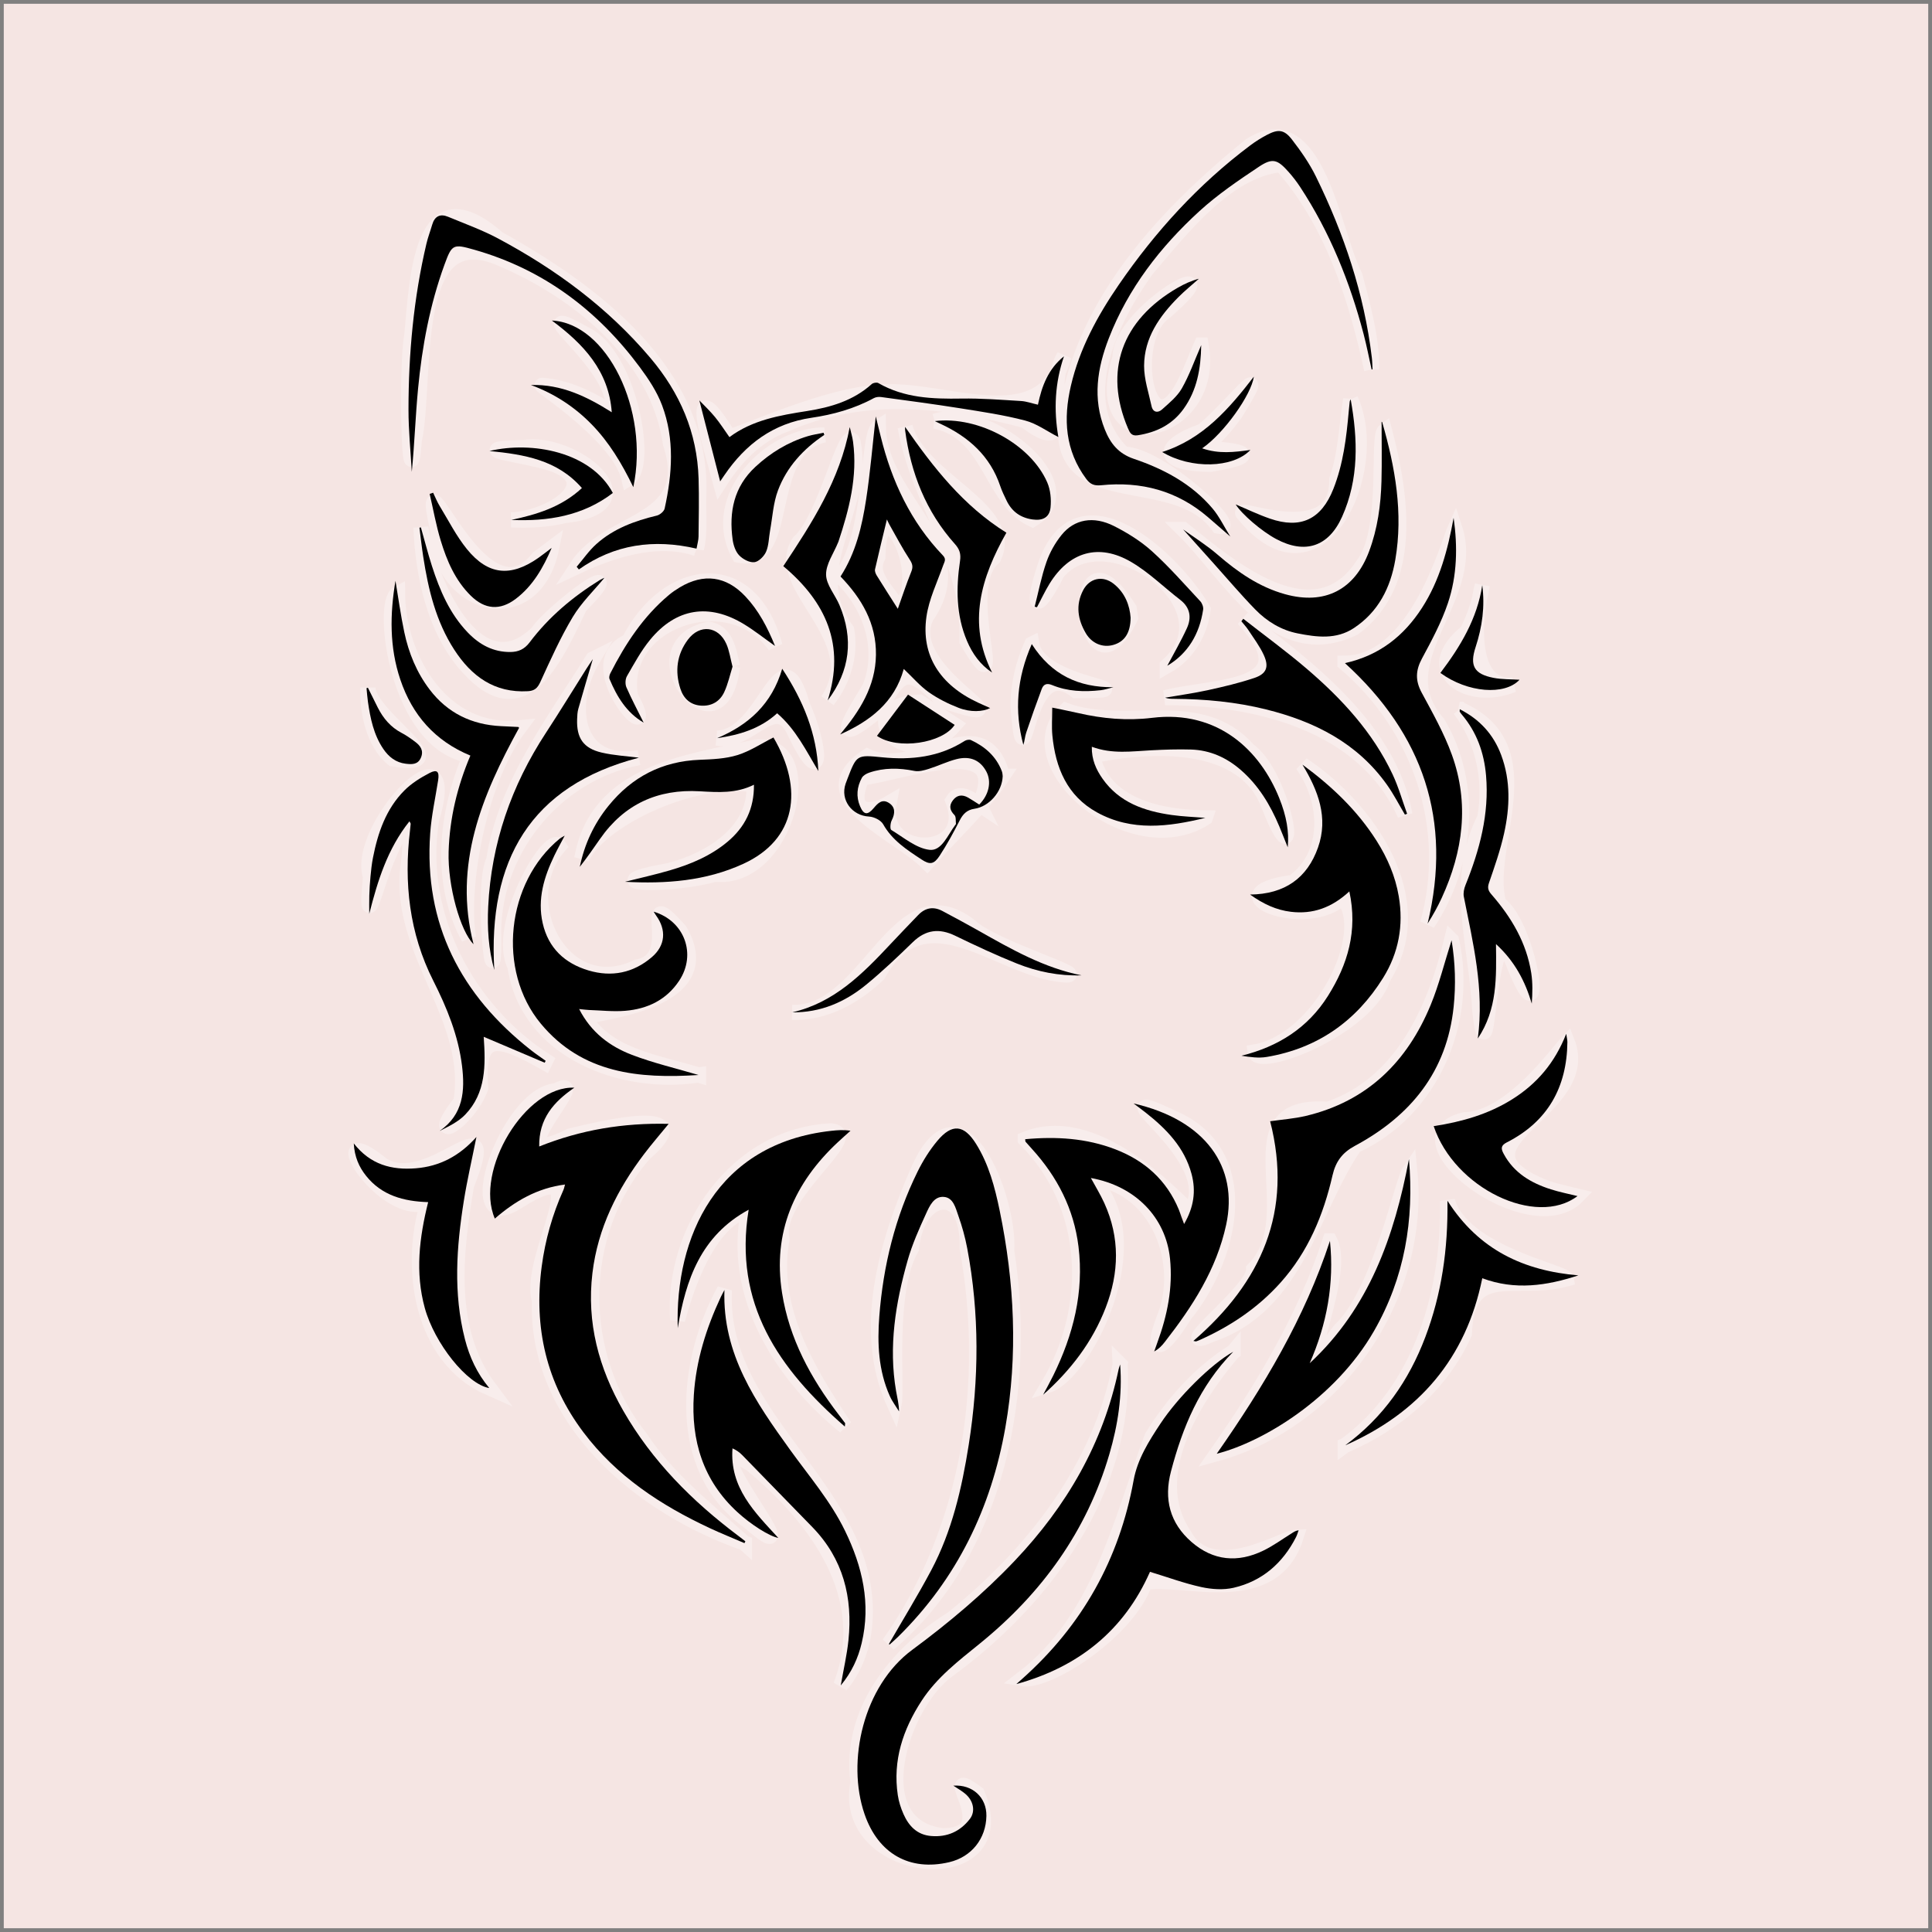 <?xml version="1.0" encoding="UTF-8" standalone="no"?>
<!-- Created with Inkscape (http://www.inkscape.org/) -->

<svg
   xmlns:dc="http://purl.org/dc/elements/1.1/"
   xmlns:cc="http://creativecommons.org/ns#"
   xmlns:rdf="http://www.w3.org/1999/02/22-rdf-syntax-ns#"
   xmlns:svg="http://www.w3.org/2000/svg"
   xmlns="http://www.w3.org/2000/svg"
   xmlns:sodipodi="http://sodipodi.sourceforge.net/DTD/sodipodi-0.dtd"
   xmlns:inkscape="http://www.inkscape.org/namespaces/inkscape"
   width="512"
   height="512"
   viewBox="0 0 512 512"
   id="svg2"
   version="1.1"
   inkscape:version="0.92.2 2405546, 2018-03-11"
   sodipodi:docname="gatto1.svg">
  <rect x="0" y="0" width="512" height="512" fill="#808080" stroke="none"/>
  <defs
     id="defs4" />
  <sodipodi:namedview
     id="base"
     pagecolor="#ffffff"
     bordercolor="#666666"
     borderopacity="1.0"
     inkscape:pageopacity="0.0"
     inkscape:pageshadow="2"
     inkscape:zoom="1.0509927"
     inkscape:cx="-165.30308"
     inkscape:cy="178.75289"
     inkscape:document-units="px"
     inkscape:current-layer="layer1"
     showgrid="false"
     units="px"
     inkscape:showpageshadow="false"
     inkscape:window-width="1920"
     inkscape:window-height="991"
     inkscape:window-x="0"
     inkscape:window-y="25"
     inkscape:window-maximized="1" />
  <g
     inkscape:label="Livello 1"
     inkscape:groupmode="layer"
     id="layer1"
     transform="translate(0,-540.362)">
    <path
       style="opacity:1;fill:#f6e6e4;fill-opacity:0.989;stroke:none;stroke-width:4.751;stroke-linecap:round;stroke-linejoin:bevel;stroke-miterlimit:4;stroke-dasharray:none;stroke-opacity:0.981;paint-order:stroke markers fill"
       d="m 1,541.362 h 510 v 510 H 1 Z"
       id="rect1404"
       inkscape:connector-curvature="0" />
    <g
       transform="matrix(1.914,0,0,1.914,87.376,566.067)"
       id="g1071"
       style="opacity:0.307">
      <path
         d="M 5.287,81.792 C 5.43,85.903 18.36,93.254 8.741,91.643 5.965,89.345 5.173,84.954 5.287,81.792 Z M 120.8,48.646 c 5.775,0.212 8.399,1.021 1.156,2.216 -6.501,-0.019 -7.593,-2.289 -1.094,-4.629 3.818,-3.1 10.001,-11.235 4.509,-2.377 -1.306,1.781 -2.763,3.499 -4.572,4.79 z m 38.78,18.946 c -1.529,6.487 -1.217,14.401 4.264,13.796 -6.142,2.561 -13.207,-1.896 -6.39,-7.341 1.033,-2.025 1.792,-4.201 2.126,-6.455 z m -62.371,8.158 c 0.956,5.924 17.477,6.362 6.111,6.458 -7.318,-5.765 -6.968,15.033 -8.011,2.254 -0.03,-3.001 0.685,-5.978 1.899,-8.712 z M 86.529,86.937 c -6.681,7.655 -14.913,-2.609 -4.878,-3.164 1.626,1.055 3.252,2.109 4.878,3.164 z m -32.887,1.837 c 6.75,-0.22 8.78,-15.375 11.819,-4.547 2.484,5.43 3.032,12.274 -1.01,3.874 C 61.793,82.086 58.266,89.714 53.642,88.774 Z M 25.146,58.559 c 6.182,-0.32 13.867,-5.969 3.888,-8.27 -4.427,-1.045 -9.439,-1.577 -2.186,-1.755 6.894,-1.151 18.242,8.024 5.656,9.437 -2.405,0.572 -4.896,0.693 -7.358,0.588 z m 85.745,13.528 c -6.81,13.713 -9.208,-15.217 -0.19,-1.242 z M 55.775,78.874 C 54.089,92.037 41.619,76.057 52.463,73.69 c 2.506,0.361 2.855,3.231 3.312,5.184 z m 85.587,-37.006 c 4.503,9.908 -4.377,28.938 -14.962,15.726 -0.403,-0.919 13.181,4.784 13.034,-4.623 1.264,-3.576 1.326,-7.422 1.928,-11.103 z M 30.733,62.429 C 28.269,74.364 15.03,70.648 14.933,59.832 11.903,46.505 21.021,73.933 28.859,63.836 Z m 33.301,64.31 c 10.512,0.374 14.418,-19.774 24.598,-11.98 2.916,2.904 16.833,7.052 13.15,6.805 -9.161,-0.642 -19.21,-11.878 -25.851,-0.056 -3.198,3.05 -7.361,5.378 -11.897,5.231 z m 19.747,-81.864 c 6.93,-2.247 21.323,8.829 13.525,13.618 C 91.459,55.742 91.569,46.483 83.781,44.875 Z M 39.053,43.651 c 1.809,-5.977 -14.113,-16.66 -3.015,-10.453 5.758,3.833 8.058,17.893 5.387,19.592 -1.346,-5.834 -12.461,-12.886 -12.025,-12.876 3.511,0.255 6.731,1.879 9.653,3.737 z m 29.43,3.136 c -8.874,1.917 -4.334,18.161 -11.802,16.663 -4.36,-7.946 4.364,-16.69 11.802,-16.663 z m 24.697,47.255 c -2.767,4.151 -7.217,8.248 -10.463,11.943 -4.012,-4.043 -16.919,-8.997 -8.277,-14.708 6.851,3.302 16.019,-7.408 18.74,2.765 z m -3.246,3.927 c 4.877,-10.388 -11.357,-4.146 -16.256,-3.696 -2.052,4.924 1.069,5.11 3.783,3.491 -1.516,7.879 11.979,7.753 8.805,-0.359 0.944,-1.548 2.793,-0.014 3.668,0.565 z m 30.733,-63.613 c 2.292,12.67 -15.946,16.6 -11.251,1.751 -0.031,-6.578 16.695,-15.422 6.25,-6.345 -5.488,3.646 -2.337,20.75 3.038,9.193 0.712,-1.508 1.292,-3.073 1.963,-4.599 z M 61.659,76.009 C 55.395,67.129 39.847,72.617 41.648,82.975 46.388,91.562 33.836,78.518 41.405,75.349 46.568,65.131 58.162,63.128 61.659,76.009 Z m 54.312,2.74 c 9.463,-8.338 -8.554,-21.001 -15.216,-12.872 -3.435,6.641 -3.414,4.036 -1.516,-1.493 4.763,-12.54 17.759,-0.236 21.695,6.593 -0.412,3.155 -2.158,6.176 -4.963,7.773 z M 12.623,59.592 c 1.009,7.117 7.662,22.72 16.078,14.64 2.269,-3.355 13.732,-11.626 5.929,-3.668 -3.141,6.403 -7.512,17.218 -15.444,8.445 C 14.446,73.848 12.907,66.069 12.623,59.592 Z M 68.944,83.559 C 74.823,74.785 60.931,67.722 65.005,61.602 68.61,58.478 71.424,45.278 72.46,47.733 74.443,57.057 65.214,65.295 71.594,73.806 72.212,77.26 71.078,80.83 68.944,83.559 Z M 54.063,53.219 c -1.439,-5.307 -4.844,-16.027 1.282,-6.125 7.331,-2.75 16.379,-6.692 23.365,-6.266 8.504,0.371 20.195,5.42 22.958,-4.923 -2.79,4.377 2.068,14.677 -5.378,8.893 C 85.042,41.828 73.828,40.577 62.995,45.378 59.173,46.809 56.217,49.836 54.063,53.219 Z M 79.669,45.677 C 81.722,53.123 95.195,57.04 91.919,63.819 86.802,67.992 94.389,85.827 88.24,75.319 88.622,63.621 81.732,56.893 79.669,45.677 Z m 46.822,26.566 c 9.3,6.942 20.28,15.435 22.382,27.116 -5.644,-12.65 -20.611,-16.221 -33.212,-16.188 6.764,-1.75 20.073,-0.92 10.83,-10.928 z m -90.06,5.585 c -3.714,6.204 -2.601,15.114 6.383,13.65 -11.824,2.202 -20.6,13.262 -20.097,25.273 0.061,9.484 -1.749,-7.638 -0.016,-11.078 C 24.372,95.154 30.949,86.62 36.43,77.828 Z m 120.037,6.942 c 12.096,5.285 3.162,19.07 5.404,26.863 4.443,3.323 6.662,19.974 2.082,8.492 -3.684,-9.612 -3.423,18.088 -4.717,6.413 -0.441,-9.187 -3.746,-17.945 0.688,-26.732 0.953,-5.314 -0.251,-10.799 -3.456,-15.036 z m 16.299,67.408 c -6.559,6.745 -26.124,-8.147 -15.65,-10.568 6.425,-0.153 12.845,-9.297 14.251,-10.746 3.666,9.4 -16.587,13.888 -4.268,19.615 1.791,0.864 3.751,1.235 5.667,1.699 z M 19.476,91.187 C 9.258,89.643 7.017,70.048 9.395,68.769 9.507,78.121 15.882,88.389 26.221,87.347 20.268,95.304 18.09,110.29 19.238,116.431 15.009,108.641 16.098,99.069 19.476,91.187 Z m 98.697,-31.305 c 6.524,5.253 18.159,15.164 24.888,4.884 3.647,-4.679 1.894,-17.751 2.998,-18.555 2.312,8.889 4.231,21.07 -4.261,27.323 -10.88,5.241 -17.251,-7.43 -23.626,-13.652 z m 22.432,126.81 c 10.554,-7.665 14.43,-21.352 14.157,-33.865 1.939,7.136 16.337,9.885 16.482,10.83 -7.033,1.923 -13.745,-2.446 -14.14,7.563 -3.197,7.099 -9.417,12.447 -16.499,15.471 z M 13.63,153.016 c -6.028,2.663 -15.141,-12.303 -6.391,-5.2 6.635,4.313 16.733,-9.859 11.708,2.87 -1.577,9.274 -2.87,20.056 3.149,28.074 -9.487,-4.17 -11.309,-16.813 -8.466,-25.745 z M 58.739,95.222 c -9.042,-1.327 -21.823,5.304 -23.84,10.213 2.14,-12.03 14.594,-13.285 24.069,-15.421 9.14,-1.115 4.478,18.717 -5.663,17.6 -5.26,1.637 -17.93,1.581 -6.204,-0.537 5.532,-1.455 11.983,-5.314 11.638,-11.854 z m 62.493,4.589 c -10.27,6.613 -26.834,-7.574 -19.308,-14.878 8.284,3.007 18.636,-2.082 25.24,5.454 5.17,3.619 7.528,19.78 2.726,7.382 -3.911,-9.68 -18.57,-7.793 -24.278,-6.544 1.553,7.009 9.576,8.513 15.62,8.585 z M 29.765,133.711 c -6.285,-3.534 -9.535,-4.576 -8.852,3.497 -1.687,4.596 -7.817,8.391 -2.747,1.877 1.902,-11.487 -8.578,-20.58 -7.375,-32.129 0.664,-4.986 0.511,-9.219 -2.539,-2.151 -1.897,4.215 -3.425,11.881 -2.606,3.138 -2.239,-6.707 12.778,-22.369 8.459,-7.849 -2.111,13.095 4.839,26.3 15.792,33.352 z M 140.573,78.387 c 9.858,-0.034 14.297,-16.554 15.225,-18.62 3.193,9.797 -10.019,18.287 -2.35,26.942 5.079,8.563 3.987,19.609 -1.431,27.735 3.695,-13.2 -1.05,-27.254 -11.444,-36.057 z m -2.081,79.995 c 2.719,5.23 -6.704,23.156 1.349,12.409 5.565,-5.204 8.545,-20.46 9.704,-22.155 1.744,17.29 -9.977,34.563 -26.728,39.216 6.389,-9.132 12.206,-18.819 15.674,-29.47 z m -80.484,-4.317 c -6.445,1.731 -9.401,13.804 -9.839,15.211 -0.817,-12.51 8.182,-25.518 21.275,-26.133 4.562,0.519 -8.161,8.903 -6.824,15.02 -1.752,9.574 3.686,18.498 8.706,25.927 -8.835,-7.184 -15.779,-18.218 -13.317,-30.025 z M 50.788,62.532 C 45.177,60.634 38.667,62.933 34.198,65.045 38.671,58.154 50.867,59.257 47.182,48 45.439,35.78 34.323,26.827 23.511,22.305 10.561,16.823 13.52,39.515 11.709,47.575 11.026,57.246 10.545,37.297 11.346,33.16 12.099,25.823 12.349,9.958 23.299,19.584 c 13.15,7.31 28.308,18.547 27.81,35.262 -0.119,2.555 0.252,5.17 -0.321,7.687 z m 19.939,3.858 c 4.447,-5.185 3.631,-19.626 5.249,-20.668 0.164,10.137 13.485,16.402 6.647,26.244 -3.9,7.793 16.036,16.07 2.313,11.647 -4.85,-4.75 -5.704,-4.383 -8.788,1.166 -6.404,5.255 -4.66,2.382 -1.401,-2.974 C 76.992,76.39 74.813,70.277 70.727,66.391 Z m 7.933,4.474 c 4.923,-3.919 -2.593,-18.213 -2.755,-7.203 -1.457,2.777 1.803,4.9 2.755,7.203 z m -27.59,64.549 c -10.568,1.651 -23.721,-3.287 -25.428,-15.092 -2.802,-5.431 4.781,-18.728 6.125,-16.588 -6.651,7.613 0.558,21.666 10.834,16.712 6.47,-1.141 -0.34,-12.023 5.891,-5.022 5.75,9.98 -11.138,11.182 -13.29,12.016 3.392,5.466 10.279,6.195 15.868,7.975 z M 144.262,37.728 C 142.082,27.626 138.729,17.192 131.744,9.358 124.218,10.11 118.031,18.138 113.12,23.876 c -5.006,6.983 -10.65,18.376 -3.205,25.555 5.101,0.046 16.562,10.79 13.155,10.015 -6.103,-8.679 -23.469,-1.214 -20.976,-16.054 2.381,-15.205 13.83,-27.312 25.354,-36.68 9.273,-5.947 11.484,12.217 14.514,18.065 1.113,4.183 2.383,8.79 2.3,12.951 z M 70.76,219.933 c 4.756,-12.33 -3.37,-23.146 -12.42,-30.641 -9.865,-6.025 9.92,16.866 -0.373,7.911 -10.292,-7.345 -8.734,-22.149 -3.314,-32.024 -0.967,18.424 21.431,28.274 19.374,46.868 -0.346,2.86 -1.386,5.673 -3.267,7.886 z M 134.686,92.444 c 9.149,6.085 17.938,18.706 11.174,29.511 -2.19,7.032 -17.47,12.862 -17.76,10.257 9.066,-1.541 16.464,-16.458 12.157,-21.434 -4.638,4.876 -18.769,-0.435 -6.873,-2.041 5.334,-3.84 4.835,-11.414 1.302,-16.293 z m -9.587,81.29 c -5.524,6.525 -12.287,17.149 -6.796,25.326 3.662,6.886 13.708,0.398 15.493,0.336 -3.24,10.145 -15.648,5.294 -20.927,6.292 -2.326,6.781 -13.412,13.911 -16.972,13.321 10.747,-8.199 13.578,-21.676 17.947,-33.493 2.859,-4.634 6.624,-8.865 11.255,-11.781 z m 30.235,-56.969 c 2.494,11.195 -2.766,23.61 -13.395,28.462 -5.978,8.65 -7.953,22.117 -19.941,26.151 -6.021,2.772 6.12,-6.188 5.937,-9.058 7.512,-7.657 -3.769,-23.171 10.277,-22.162 10.201,-3.407 14.778,-13.723 17.122,-23.393 z m -59.035,27.539 c 9.683,-3.999 20.564,8.02 22.819,10.012 5.263,-7.548 -15.175,-19.094 -1.359,-12.496 10.502,5.478 6.656,19.432 0.628,26.816 -3.345,5.368 -5.007,5.741 -2.52,-0.434 2.483,-7.779 -1.667,-17.569 -10.474,-18.527 8.784,8.743 -1.026,27.162 -5.899,28.686 6.46,-10.869 5.951,-24.941 -3.195,-34.056 z m 13.145,31.194 c 0.86,17.262 -10.418,32.497 -23.776,42.283 -6.614,4.674 -12.014,21.585 -0.809,22.956 8.788,-0.002 -1.282,-10.336 4.79,-5.858 5.791,13.857 -19.151,11.726 -16.502,-1.511 -1.3,-9.768 5.283,-17.835 13.076,-22.7 11.148,-8.964 20.465,-20.833 23.222,-35.169 z m -32.011,38.678 c 11.116,-15.757 14.224,-36.025 10.835,-54.785 0.25,-9.238 -6.998,-7.756 -7.715,0.025 -3.408,5.846 -1.906,19.307 -2.394,21.533 -4.675,-10.272 -1.034,-22.362 3.253,-32.188 5.914,-13.69 12.796,3.702 12.335,11.019 2.951,19.209 -1.11,41.453 -16.314,54.396 z M 57.424,200.23 c -14.421,-5.052 -28.885,-17.047 -28.397,-33.646 -1.768,-6.018 8.687,-20.999 -2.871,-13.721 -8.47,5.597 -1.682,-14.798 5.195,-15.278 5.633,-3.068 -9.48,11.88 2.006,6.243 4.347,-1.031 18.287,-4.422 10.208,2.485 -9.665,11.009 -9.566,28.088 -0.51,39.366 3.751,5.731 9.64,10.268 14.369,14.552 z"
         id="path1069"
         inkscape:connector-curvature="0"
         style="stroke:#ffffff;stroke-opacity:1;stroke-width:2.09;stroke-miterlimit:4;stroke-dasharray:none;fill:none" />
    </g>
    <g
       id="g914"
       transform="matrix(1.914,0,0,1.914,87.376,566.067)">
      <path
         id="path816"
         d="m 57.424,200.23 c -1.592,-0.686 -3.203,-1.332 -4.774,-2.065 -6.785,-3.164 -12.932,-7.197 -17.508,-13.265 -5.155,-6.835 -6.916,-14.55 -5.788,-22.983 0.491,-3.672 1.483,-7.197 3.002,-10.576 0.092,-0.204 0.132,-0.432 0.23,-0.764 -3.84,0.488 -6.926,2.289 -9.722,4.72 -2.866,-6.659 4.282,-18.446 11.009,-18.125 -2.849,1.953 -4.933,4.285 -4.866,8.14 5.769,-2.305 11.636,-3.286 17.925,-3.135 -1.222,1.497 -2.338,2.784 -3.367,4.137 -3.739,4.915 -6.437,10.293 -7.187,16.513 -0.828,6.867 0.879,13.174 4.274,19.087 3.991,6.95 9.525,12.496 15.883,17.278 0.343,0.258 0.679,0.525 1.018,0.787 -0.043,0.084 -0.086,0.169 -0.13,0.253 z"
         inkscape:connector-curvature="0" />
      <path
         id="path818"
         d="m 77.433,214.177 c 1.957,-3.39 4.012,-6.727 5.847,-10.181 2.887,-5.434 4.25,-11.369 5.199,-17.386 1.43,-9.074 1.502,-18.162 -0.211,-27.217 -0.289,-1.526 -0.71,-3.041 -1.231,-4.503 -0.376,-1.055 -0.68,-2.498 -2.007,-2.599 -1.381,-0.106 -1.982,1.275 -2.461,2.321 -0.963,2.1 -1.914,4.239 -2.544,6.454 -1.685,5.924 -2.667,11.944 -1.603,18.124 0.155,0.899 0.394,1.784 0.409,2.803 -0.429,-0.703 -0.94,-1.369 -1.274,-2.114 -1.586,-3.536 -1.75,-7.296 -1.459,-11.065 0.54,-6.999 2.193,-13.734 5.314,-20.05 0.737,-1.492 1.647,-2.945 2.71,-4.221 2.033,-2.441 3.693,-2.277 5.369,0.402 1.768,2.827 2.605,6.016 3.268,9.225 2.058,9.962 2.553,20.015 0.79,30.05 -1.957,11.139 -6.701,20.957 -14.849,28.976 -0.389,0.383 -0.806,0.738 -1.211,1.106 -0.019,-0.041 -0.037,-0.083 -0.056,-0.124 z"
         inkscape:connector-curvature="0" />
      <path
         id="path820"
         d="m 109.444,175.498 c 0.327,4.254 -0.312,8.374 -1.493,12.411 -3.124,10.681 -9.378,19.28 -17.924,26.217 -2.965,2.407 -5.969,4.694 -8.074,7.934 -2.583,3.975 -4.013,8.261 -3.296,13.062 0.134,0.896 0.421,1.795 0.789,2.625 0.735,1.656 1.885,2.874 3.832,3.036 2.21,0.184 4.011,-0.621 5.352,-2.358 0.817,-1.059 0.505,-2.552 -0.663,-3.513 -0.485,-0.399 -1.04,-0.713 -1.617,-1.101 2.654,-0.19 4.616,1.641 4.574,4.186 -0.052,3.167 -2.07,5.683 -5.139,6.407 -5.489,1.294 -9.84,-1.167 -11.729,-6.646 -2.525,-7.323 -0.178,-17.742 6.601,-22.753 5.046,-3.73 9.857,-7.765 14.196,-12.338 7.174,-7.561 12.239,-16.246 14.384,-26.526 0.046,-0.219 0.137,-0.429 0.207,-0.643 z"
         inkscape:connector-curvature="0" />
      <path
         id="path822"
         d="m 96.298,144.304 c 4.272,-0.395 8.454,-0.149 12.479,1.401 4.062,1.565 7.098,4.259 8.789,8.344 0.122,0.295 0.213,0.602 0.322,0.902 0.105,0.288 0.214,0.574 0.41,1.095 1.345,-2.327 1.669,-4.554 1.034,-6.927 -0.983,-3.674 -3.473,-6.225 -6.343,-8.49 -0.495,-0.391 -1.005,-0.761 -1.684,-1.273 9.97,2.289 14.547,8.79 12.818,16.788 -1.339,6.196 -4.671,11.328 -8.485,16.218 -0.388,0.497 -0.813,0.966 -1.48,1.331 0.144,-0.407 0.285,-0.816 0.434,-1.222 1.383,-3.759 2.168,-7.601 1.756,-11.636 -0.58,-5.677 -4.766,-10.046 -10.958,-11.16 0.643,1.19 1.328,2.299 1.863,3.477 2.175,4.783 2.058,9.624 0.194,14.461 -1.831,4.752 -4.848,8.684 -8.667,12.072 0.468,-0.886 0.958,-1.76 1.4,-2.659 2.77,-5.639 4.277,-11.526 3.496,-17.863 -0.644,-5.228 -2.941,-9.663 -6.45,-13.522 -0.295,-0.325 -0.591,-0.65 -0.876,-0.984 -0.042,-0.049 -0.026,-0.147 -0.055,-0.352 z"
         inkscape:connector-curvature="0" />
      <path
         id="path824"
         d="m 155.334,116.766 c 0.515,3.16 0.599,6.171 0.286,9.191 -0.931,8.995 -5.958,15.12 -13.681,19.271 -1.73,0.93 -2.653,2.164 -3.091,4.078 -1.253,5.477 -3.37,10.573 -7.181,14.836 -3.147,3.52 -6.968,6.078 -11.256,7.982 -0.146,0.065 -0.295,0.127 -0.448,0.169 -0.065,0.018 -0.145,-0.019 -0.38,-0.058 9.435,-8.129 13.819,-17.966 10.63,-30.417 1.666,-0.242 3.339,-0.358 4.949,-0.741 8.498,-2.023 14.031,-7.486 17.281,-15.373 1.164,-2.825 1.899,-5.827 2.89,-8.938 z"
         inkscape:connector-curvature="0" />
      <path
         id="path826"
         d="m 125.099,173.735 c -4.676,4.76 -7.014,10.471 -8.618,16.565 -1.012,3.844 -0.154,7.16 2.848,9.773 3.001,2.613 6.405,2.91 9.943,1.192 1.356,-0.658 2.592,-1.562 3.878,-2.363 0.287,-0.179 0.551,-0.393 1.004,-0.455 -0.117,0.317 -0.204,0.65 -0.357,0.949 -1.846,3.613 -4.684,6.099 -8.644,7.015 -1.415,0.328 -3.035,0.217 -4.473,-0.098 -2.369,-0.519 -4.665,-1.368 -7.106,-2.112 -3.584,8.121 -9.896,13.185 -18.504,15.545 0.276,-0.246 0.552,-0.491 0.828,-0.737 8.291,-7.393 13.427,-16.535 15.412,-27.485 0.526,-2.905 2.108,-5.416 3.725,-7.857 2.445,-3.69 7.008,-8.227 10.065,-9.932 z"
         inkscape:connector-curvature="0" />
      <path
         id="path828"
         d="m 134.686,92.444 c 4.047,2.965 7.613,6.349 10.292,10.59 1.487,2.354 2.571,4.872 3.041,7.633 0.687,4.032 -0.015,7.837 -2.16,11.288 -3.739,6.014 -9.092,9.77 -16.124,10.959 -1.114,0.188 -2.287,0.026 -3.495,-0.168 5.081,-1.254 9.189,-3.853 11.971,-8.273 2.735,-4.345 4.154,-9.001 2.967,-14.48 -2.435,2.257 -5.065,3.187 -8.091,2.823 -2.018,-0.243 -3.8,-1.061 -5.654,-2.388 4.816,-0.048 7.915,-2.293 9.405,-6.508 1.468,-4.151 0.018,-7.899 -2.153,-11.476 z"
         inkscape:connector-curvature="0" />
      <path
         id="path830"
         d="m 70.76,219.933 c 0.391,-2.248 0.855,-4.234 1.064,-6.247 0.617,-5.933 -0.726,-11.281 -4.996,-15.675 -3.231,-3.324 -6.461,-6.648 -9.702,-9.962 -0.374,-0.382 -0.814,-0.7 -1.357,-0.943 -0.409,5.445 3.083,8.858 6.345,12.403 -1.255,-0.233 -3.777,-1.845 -5.633,-3.543 -4.795,-4.386 -6.47,-9.945 -6.064,-16.252 0.307,-4.769 1.718,-9.255 3.733,-13.564 0.131,-0.279 0.283,-0.548 0.504,-0.971 -0.306,8.887 4.351,15.557 9.102,22.149 2.639,3.662 5.596,7.094 7.592,11.194 2.411,4.952 3.612,10.08 2.304,15.566 -0.494,2.071 -1.36,3.991 -2.891,5.845 z"
         inkscape:connector-curvature="0" />
      <path
         id="path832"
         d="m 144.262,37.728 c -0.365,-1.627 -0.681,-3.268 -1.104,-4.88 -1.899,-7.237 -4.668,-14.104 -8.788,-20.384 -0.481,-0.733 -1.023,-1.434 -1.605,-2.09 -1.532,-1.725 -2.215,-1.979 -4.112,-0.715 -2.848,1.897 -5.714,3.845 -8.231,6.144 -5.421,4.954 -9.869,10.695 -12.554,17.621 -1.597,4.12 -2.264,8.331 -0.544,12.621 0.769,1.918 1.866,3.327 4.016,4.056 4.157,1.409 8.023,3.458 10.915,6.899 0.919,1.094 1.55,2.431 2.436,3.855 -1.182,-1.026 -2.123,-1.848 -3.07,-2.664 -4.281,-3.691 -9.292,-4.999 -14.83,-4.433 -0.929,0.095 -1.49,-0.139 -2.024,-0.853 -2.947,-3.941 -3.213,-8.327 -2.145,-12.913 1.196,-5.142 3.681,-9.697 6.64,-14.002 5.061,-7.363 11.015,-13.9 18.184,-19.279 0.732,-0.549 1.519,-1.041 2.329,-1.468 1.547,-0.816 2.377,-0.752 3.458,0.649 1.237,1.603 2.423,3.297 3.312,5.109 3.895,7.943 6.689,16.246 7.745,25.075 0.065,0.541 0.07,1.089 0.102,1.633 -0.044,0.006 -0.089,0.012 -0.133,0.018 z"
         inkscape:connector-curvature="0" />
      <path
         id="path834"
         d="m 51.069,135.413 c -8.255,0.53 -16.092,-0.19 -21.836,-7.105 -6.112,-7.358 -4.789,-19.581 2.633,-25.633 0.119,-0.097 0.265,-0.16 0.672,-0.402 -0.566,1.083 -1.021,1.897 -1.425,2.736 -1.433,2.97 -2.382,6.043 -1.625,9.38 0.782,3.448 3.048,5.567 6.345,6.549 3.209,0.956 6.208,0.347 8.762,-1.837 1.896,-1.622 2.046,-3.772 0.6,-5.768 -0.106,-0.146 -0.198,-0.303 -0.35,-0.538 4.296,1.285 5.963,5.91 3.546,9.557 -1.771,2.673 -4.396,3.916 -7.476,4.172 -1.657,0.138 -3.343,-0.056 -5.016,-0.112 -0.381,-0.013 -0.76,-0.073 -1.365,-0.135 1.668,3.26 4.26,5.178 7.313,6.348 2.96,1.134 6.078,1.856 9.223,2.788 z"
         inkscape:connector-curvature="0" />
      <path
         id="path836"
         d="m 70.727,66.391 c 2.123,-3.288 2.975,-6.955 3.546,-10.67 0.568,-3.694 0.875,-7.429 1.336,-11.492 0.276,1.123 0.477,1.941 0.678,2.758 1.526,6.2 4.147,11.833 8.615,16.489 0.503,0.524 0.219,0.862 0.042,1.362 -0.834,2.36 -1.974,4.69 -2.321,7.128 -0.762,5.348 1.881,9.447 7.153,11.892 0.538,0.25 1.083,0.486 1.669,0.749 -1.01,0.523 -2.716,0.612 -4.386,-0.04 -1.435,-0.56 -2.856,-1.266 -4.109,-2.153 -1.219,-0.863 -2.217,-2.039 -3.465,-3.222 -1.28,4.657 -4.679,7.219 -8.812,9.068 2.695,-3.217 4.9,-6.64 4.96,-11.015 0.06,-4.359 -1.969,-7.808 -4.906,-10.854 z m 7.933,4.474 c 0.608,-1.7 1.173,-3.433 1.857,-5.118 0.276,-0.679 0.189,-1.087 -0.211,-1.698 -1.018,-1.557 -1.884,-3.213 -2.804,-4.834 -0.157,-0.277 -0.279,-0.575 -0.352,-0.726 -0.553,2.292 -1.122,4.593 -1.645,6.905 -0.058,0.258 0.081,0.612 0.233,0.857 0.96,1.552 1.949,3.085 2.922,4.614 z"
         inkscape:connector-curvature="0" />
      <path
         id="path838"
         d="m 50.788,62.532 c -5.934,-1.373 -11.352,-0.603 -16.291,2.882 -0.1,-0.123 -0.2,-0.246 -0.3,-0.37 0.9,-1.055 1.698,-2.225 2.722,-3.143 2.381,-2.136 5.301,-3.207 8.374,-3.944 0.426,-0.102 0.995,-0.58 1.082,-0.975 1.055,-4.791 1.4,-9.622 -0.359,-14.302 C 45.314,40.81 44.156,39.057 42.954,37.436 37.089,29.527 29.584,23.869 20.021,21.149 c -2.93,-0.834 -3.095,-0.773 -4.125,2.052 -2.027,5.555 -3.106,11.332 -3.664,17.196 -0.363,3.815 -0.488,7.653 -0.867,11.508 -0.161,-2.876 -0.458,-5.753 -0.456,-8.629 0.005,-7.737 0.705,-15.414 2.484,-22.965 0.21,-0.892 0.542,-1.755 0.799,-2.637 0.34,-1.168 1.099,-1.546 2.195,-1.09 2.321,0.965 4.704,1.822 6.914,3.001 8.001,4.269 15.206,9.579 21.105,16.553 4.091,4.837 6.476,10.339 6.668,16.706 0.08,2.67 0.021,5.345 -0.006,8.017 -0.005,0.505 -0.163,1.008 -0.278,1.674 z"
         inkscape:connector-curvature="0" />
      <path
         id="path840"
         d="m 58.008,154.066 c -6.631,3.6 -8.707,9.703 -9.82,16.39 -0.394,-12.567 5.355,-25.569 21.256,-27.312 0.851,-0.093 1.705,-0.162 2.662,-0.01 -0.578,0.522 -1.163,1.038 -1.733,1.569 -6.075,5.66 -9.058,12.502 -7.743,20.87 0.999,6.356 3.981,11.841 7.856,16.886 0.292,0.38 0.585,0.76 0.867,1.147 0.032,0.043 -0.004,0.136 -0.028,0.486 -9.156,-7.987 -15.451,-17.002 -13.317,-30.025 z"
         inkscape:connector-curvature="0" />
      <path
         id="path842"
         d="m 138.492,158.382 c 0.613,5.911 -0.424,11.526 -2.804,16.941 8.235,-7.645 11.721,-17.583 13.744,-28.259 0.735,8.414 -0.592,16.406 -4.848,23.808 -5.39,9.373 -15.404,15.37 -21.766,16.981 6.479,-9.276 12.178,-18.78 15.674,-29.47 z"
         inkscape:connector-curvature="0" />
      <path
         id="path844"
         d="m 140.573,78.387 c 4.778,-1.065 8.161,-3.772 10.666,-7.654 2.45,-3.797 3.577,-8.069 4.377,-12.465 0.568,4 0.491,7.997 -0.791,11.807 -0.896,2.662 -2.252,5.188 -3.592,7.674 -0.891,1.653 -0.937,3.061 -0.039,4.725 1.514,2.806 3.102,5.62 4.181,8.604 2.439,6.746 1.548,13.379 -1.399,19.801 -0.559,1.218 -1.213,2.393 -1.96,3.566 3.435,-14.29 -0.593,-26.177 -11.444,-36.057 z"
         inkscape:connector-curvature="0" />
      <path
         id="path846"
         d="m 29.765,133.711 c -2.766,-1.175 -5.531,-2.35 -8.443,-3.587 0.276,3.935 0.325,7.771 -2.561,10.777 -0.949,0.988 -2.267,1.621 -3.543,2.259 3.304,-2.278 3.525,-5.576 3.099,-9.037 -0.514,-4.181 -2.095,-8.04 -3.975,-11.759 -3.33,-6.591 -4.08,-13.551 -3.229,-20.775 0.037,-0.317 0.075,-0.635 0.098,-0.953 0.004,-0.062 -0.06,-0.13 -0.171,-0.348 -3.038,3.81 -4.398,8.222 -5.563,12.803 0,-0.839 -0.021,-1.678 0.006,-2.515 0.028,-0.878 0.079,-1.758 0.163,-2.633 0.084,-0.875 0.173,-1.753 0.343,-2.614 0.68,-3.462 1.805,-6.758 4.35,-9.313 0.989,-0.993 2.249,-1.776 3.505,-2.427 1.033,-0.535 1.353,-0.172 1.171,1.002 -0.38,2.447 -0.927,4.883 -1.102,7.345 -0.894,12.581 4.236,22.408 13.984,30.06 0.647,0.508 1.333,0.968 2.001,1.45 -0.044,0.088 -0.088,0.176 -0.132,0.264 z"
         inkscape:connector-curvature="0" />
      <path
         id="path848"
         d="m 121.232,99.811 c -5.077,1.242 -10.171,1.905 -15.001,-0.764 -4.126,-2.28 -5.735,-6.162 -6.171,-10.633 -0.118,-1.214 -0.018,-2.449 -0.018,-3.867 1.352,0.282 2.472,0.494 3.581,0.751 3.376,0.782 6.78,1.086 10.233,0.664 9.185,-1.121 14.987,4.575 17.61,11.094 1.028,2.556 1.383,4.691 1.18,6.83 -0.454,-1.131 -0.798,-2.016 -1.165,-2.892 -1.248,-2.982 -2.885,-5.7 -5.363,-7.842 -1.97,-1.703 -4.243,-2.72 -6.854,-2.802 -1.833,-0.057 -3.673,0.01 -5.506,0.103 -2.707,0.139 -5.42,0.562 -8.238,-0.489 -0.04,1.766 0.597,3.161 1.485,4.426 2.32,3.303 5.799,4.488 9.575,5.023 1.538,0.218 3.1,0.269 4.651,0.396 z"
         inkscape:connector-curvature="0" />
      <path
         id="path850"
         d="m 58.739,95.222 c -2.468,1.233 -4.981,1.054 -7.499,0.908 -5.81,-0.337 -10.461,1.78 -13.815,6.599 -0.907,1.304 -1.812,2.609 -2.8,3.866 0.648,-3.134 1.957,-5.957 3.966,-8.438 3.251,-4.014 7.428,-6.187 12.636,-6.385 1.75,-0.067 3.565,-0.141 5.215,-0.65 1.744,-0.539 3.326,-1.601 4.997,-2.443 4.224,7.183 3.148,14.134 -4.169,17.494 -5.21,2.393 -10.739,2.793 -16.385,2.489 2.074,-0.523 4.165,-0.987 6.216,-1.585 2.895,-0.844 5.659,-2.006 7.999,-3.973 2.393,-2.011 3.676,-4.556 3.639,-7.882 z"
         inkscape:connector-curvature="0" />
      <path
         id="path852"
         d="m 13.63,153.016 c -3.406,-0.107 -6.435,-0.926 -8.601,-3.651 -0.975,-1.226 -1.595,-2.623 -1.698,-4.483 2.302,2.96 5.261,3.714 8.575,3.451 3.284,-0.261 6.033,-1.676 8.408,-4.336 -0.627,3.142 -1.286,5.972 -1.743,8.835 -1.019,6.39 -1.484,12.794 0.153,19.169 0.633,2.465 1.679,4.735 3.373,6.759 -3.08,-0.522 -7.585,-6.188 -8.933,-11.091 -1.347,-4.899 -0.76,-9.745 0.467,-14.653 z"
         inkscape:connector-curvature="0" />
      <path
         id="path854"
         d="m 140.605,186.692 c 5.249,-3.866 8.817,-8.958 11.1,-15.013 2.241,-5.941 3.148,-12.106 3.057,-18.852 4.364,6.847 10.62,9.694 18.127,10.33 -4.388,1.44 -8.77,2.094 -13.305,0.394 -2.252,11.105 -8.775,18.651 -18.979,23.14 z"
         inkscape:connector-curvature="0" />
      <path
         id="path856"
         d="m 118.173,59.882 c 1.53,1.108 3.257,2.183 4.777,3.497 2.783,2.406 5.729,4.463 9.322,5.463 5.478,1.524 9.639,-0.591 11.638,-5.923 1.179,-3.144 1.629,-6.423 1.717,-9.751 0.073,-2.75 0.015,-5.503 0.015,-8.193 -0.032,-0.022 0.073,0.01 0.09,0.067 1.791,6.233 2.925,12.543 1.808,19.038 -0.666,3.872 -2.346,7.213 -5.741,9.455 -2.445,1.614 -5.13,1.255 -7.767,0.736 -2.289,-0.451 -4.264,-1.657 -5.875,-3.309 -1.978,-2.027 -3.809,-4.197 -5.703,-6.306 -1.438,-1.602 -2.875,-3.205 -4.28,-4.772 z"
         inkscape:connector-curvature="0" />
      <path
         id="path858"
         d="M 19.476,91.187 C 14.564,89.159 11.426,85.562 9.773,80.654 8.262,76.172 8.333,71.592 9.105,66.989 c 0.4,2.371 0.723,4.758 1.22,7.108 0.609,2.878 1.708,5.576 3.506,7.941 2.484,3.267 5.829,4.876 9.892,5.074 0.796,0.039 1.592,0.073 2.387,0.114 0.025,0.001 0.048,0.051 0.111,0.121 -5.133,9.329 -9.148,18.928 -6.307,29.958 -1.818,-1.806 -3.593,-8.059 -3.45,-12.821 0.139,-4.612 1.192,-9.003 3.012,-13.297 z"
         inkscape:connector-curvature="0" />
      <path
         id="path860"
         d="m 172.766,152.178 c -5.743,4.356 -17.051,-1.101 -19.91,-9.685 3.858,-0.585 7.553,-1.631 10.88,-3.722 3.387,-2.129 5.88,-5.009 7.471,-9.063 0.086,0.597 0.164,0.877 0.161,1.156 -0.072,6.266 -2.727,10.996 -8.379,13.874 -0.883,0.449 -0.814,0.896 -0.444,1.587 1.418,2.652 3.793,4.044 6.532,4.918 1.198,0.383 2.442,0.623 3.69,0.934 z"
         inkscape:connector-curvature="0" />
      <path
         id="path862"
         d="m 156.467,84.771 c 2.772,1.41 4.671,3.493 5.732,6.333 1.337,3.577 1.206,7.246 0.399,10.879 -0.518,2.33 -1.32,4.603 -2.098,6.867 -0.243,0.707 -0.053,1.093 0.372,1.582 2.748,3.16 4.84,6.673 5.493,10.879 0.212,1.367 0.176,2.772 0.071,4.218 -0.921,-3.106 -2.348,-5.85 -4.955,-8.244 0.051,4.63 0.204,9 -2.517,13.078 0.918,-6.891 -0.67,-13.243 -1.934,-19.634 -0.099,-0.502 0.027,-1.112 0.224,-1.601 1.964,-4.872 3.311,-9.855 2.852,-15.177 -0.271,-3.146 -1.282,-6.005 -3.352,-8.441 -0.103,-0.121 -0.202,-0.249 -0.282,-0.386 -0.031,-0.052 -0.005,-0.138 -0.005,-0.353 z"
         inkscape:connector-curvature="0" />
      <path
         id="path864"
         d="m 36.43,77.828 c -0.684,2.331 -1.366,4.61 -2.011,6.899 -0.128,0.455 -0.145,0.949 -0.163,1.426 -0.095,2.597 0.859,4.024 3.39,4.616 1.727,0.404 3.527,0.495 5.167,0.709 -15.07,3.908 -20.928,14.29 -20.023,29.395 -0.816,-2.894 -0.989,-5.828 -0.845,-8.777 0.427,-8.755 3.2,-16.736 7.989,-24.055 1.904,-2.909 3.716,-5.879 5.573,-8.819 0.293,-0.464 0.606,-0.917 0.922,-1.394 z"
         inkscape:connector-curvature="0" />
      <path
         id="path866"
         d="m 126.49,72.243 c 2.945,2.308 5.977,4.515 8.817,6.947 4.828,4.135 9.115,8.767 11.858,14.598 0.822,1.747 1.348,3.634 2.01,5.457 -0.101,0.038 -0.201,0.076 -0.302,0.114 -0.826,-1.385 -1.562,-2.833 -2.494,-4.142 -4.115,-5.788 -10.018,-8.752 -16.716,-10.419 -4.175,-1.039 -8.424,-1.436 -12.715,-1.467 -0.425,-0.003 -0.849,-4e-4 -1.287,-0.16 1.997,-0.345 4.009,-0.62 5.987,-1.054 2.141,-0.47 4.286,-0.98 6.361,-1.674 1.706,-0.571 2.08,-1.531 1.317,-3.191 -0.56,-1.22 -1.394,-2.318 -2.134,-3.451 -0.281,-0.43 -0.64,-0.807 -0.964,-1.209 0.087,-0.116 0.175,-0.232 0.262,-0.348 z"
         inkscape:connector-curvature="0" />
      <path
         id="path868"
         d="M 79.669,45.677 C 83.593,51.324 87.754,56.63 93.692,60.328 90.21,66.505 88.247,72.808 91.714,79.693 90.068,78.6 88.99,77.085 88.24,75.319 86.719,71.737 86.718,68.004 87.272,64.247 87.413,63.291 87.243,62.653 86.58,61.913 82.559,57.425 80.454,52.068 79.671,46.146 79.651,45.993 79.669,45.834 79.669,45.677 Z"
         inkscape:connector-curvature="0" />
      <path
         id="path870"
         d="m 54.063,53.219 c -0.98,-3.81 -1.931,-7.507 -2.884,-11.212 0.667,0.701 1.472,1.457 2.167,2.303 0.707,0.86 1.306,1.808 1.999,2.785 3.183,-2.372 6.949,-3.019 10.757,-3.615 3.267,-0.512 6.4,-1.434 8.949,-3.732 0.196,-0.177 0.695,-0.263 0.908,-0.14 3.591,2.076 7.509,2.213 11.511,2.148 2.749,-0.045 5.504,0.175 8.253,0.339 0.745,0.044 1.476,0.316 2.338,0.512 0.535,-2.588 1.437,-4.973 3.606,-6.702 -1.26,3.675 -1.432,7.409 -0.778,11.179 -1.579,-0.809 -3.006,-1.87 -4.6,-2.286 -2.961,-0.772 -6.011,-1.223 -9.041,-1.705 -3.623,-0.577 -7.262,-1.053 -10.898,-1.549 -0.325,-0.044 -0.723,-0.004 -1.004,0.148 -2.709,1.475 -5.646,2.285 -8.654,2.725 -5.284,0.772 -9.104,3.64 -12.031,7.926 -0.213,0.312 -0.427,0.624 -0.599,0.876 z"
         inkscape:connector-curvature="0" />
      <path
         id="path872"
         d="m 68.944,83.559 c 2.446,-7.65 -0.189,-13.61 -6.139,-18.599 3.954,-5.945 7.838,-11.945 9.198,-19.259 0.155,0.677 0.365,1.346 0.458,2.032 0.648,4.811 -0.538,9.359 -2.031,13.859 -0.013,0.038 -0.035,0.072 -0.05,0.109 -0.598,1.481 -1.679,2.97 -1.654,4.44 0.024,1.41 1.249,2.777 1.851,4.203 1.979,4.685 1.482,9.097 -1.633,13.215 z"
         inkscape:connector-curvature="0" />
      <path
         id="path874"
         d="m 12.623,59.592 c 0.507,1.782 0.963,3.581 1.531,5.344 1.083,3.368 2.456,6.595 4.956,9.204 1.614,1.684 3.53,2.733 5.925,2.706 1.086,-0.012 1.927,-0.379 2.641,-1.328 2.651,-3.519 5.976,-6.315 9.712,-8.629 0.233,-0.144 0.493,-0.245 0.654,-0.324 -1.456,1.768 -3.201,3.444 -4.4,5.447 -1.713,2.862 -3.083,5.937 -4.476,8.978 C 28.775,81.843 28.37,82.22 27.445,82.273 22.798,82.54 19.62,80.198 17.241,76.521 14.712,72.614 13.648,68.189 12.95,63.658 c -0.206,-1.337 -0.354,-2.683 -0.528,-4.025 0.067,-0.014 0.134,-0.028 0.201,-0.041 z"
         inkscape:connector-curvature="0" />
      <path
         id="path876"
         d="m 115.971,78.749 c 0.894,-1.693 1.89,-3.399 2.709,-5.187 0.674,-1.471 0.48,-2.86 -0.919,-3.939 -2.269,-1.75 -4.347,-3.815 -6.797,-5.248 -4.486,-2.624 -8.571,-1.406 -11.29,3.006 -0.646,1.049 -1.168,2.175 -1.747,3.265 -0.106,-0.024 -0.212,-0.047 -0.318,-0.07 0.529,-2.069 0.931,-4.182 1.631,-6.191 0.464,-1.331 1.2,-2.636 2.085,-3.736 1.77,-2.199 4.428,-2.683 7.285,-1.235 1.871,0.948 3.714,2.1 5.263,3.5 2.364,2.138 4.475,4.558 6.657,6.893 0.262,0.281 0.46,0.802 0.405,1.17 -0.504,3.373 -2.091,6.06 -4.963,7.773 z"
         inkscape:connector-curvature="0" />
      <path
         id="path878"
         d="m 61.659,76.009 c -1.554,-1.098 -2.864,-2.141 -4.282,-3.006 -4.847,-2.956 -9.414,-2.241 -13.011,2.143 -1.256,1.531 -2.213,3.316 -3.21,5.041 -0.235,0.407 -0.263,1.12 -0.072,1.555 0.725,1.657 1.578,3.257 2.385,4.883 -2.358,-1.37 -3.701,-3.586 -4.726,-6.044 -0.088,-0.211 -0.004,-0.556 0.111,-0.782 2.086,-4.089 4.571,-7.885 8.134,-10.866 0.458,-0.383 0.96,-0.722 1.472,-1.031 3.316,-1.998 6.443,-1.575 9.093,1.244 1.821,1.937 3.037,4.235 4.106,6.864 z"
         inkscape:connector-curvature="0" />
      <path
         id="path880"
         d="m 120.667,34.356 c -0.053,3.297 -0.587,6.243 -2.434,8.819 -1.561,2.177 -3.754,3.262 -6.36,3.663 -0.865,0.133 -1.094,-0.366 -1.359,-0.991 -3.358,-7.909 -0.869,-14.951 6.897,-19.433 0.914,-0.528 1.877,-0.971 2.932,-1.248 -0.946,0.844 -1.936,1.642 -2.828,2.539 -2.627,2.642 -4.737,5.638 -4.756,9.505 -0.009,1.862 0.631,3.734 1.031,5.59 0.19,0.88 0.873,0.982 1.444,0.47 0.996,-0.894 2.102,-1.788 2.748,-2.919 1.037,-1.814 1.736,-3.821 2.686,-5.995 z"
         inkscape:connector-curvature="0" />
      <path
         id="path882"
         d="m 93.18,94.042 c -0.07,2.159 -1.889,4.217 -3.914,4.51 -1.016,0.147 -1.585,0.717 -2.042,1.616 -0.848,1.667 -1.748,3.318 -2.77,4.881 -0.784,1.2 -1.349,1.29 -2.507,0.526 -2.025,-1.334 -4.061,-2.646 -5.318,-4.881 -0.315,-0.559 -1.268,-1.029 -1.951,-1.063 -2.366,-0.118 -4.012,-2.303 -3.25,-4.54 0.077,-0.227 0.166,-0.449 0.252,-0.673 1.287,-3.345 1.287,-3.344 4.827,-2.991 4.033,0.402 7.897,-0.028 11.41,-2.269 0.231,-0.147 0.65,-0.219 0.881,-0.111 1.944,0.907 3.479,2.248 4.265,4.307 0.097,0.255 0.096,0.547 0.118,0.687 z m -3.246,3.927 c 1.364,-1.368 1.724,-3.182 0.982,-4.572 -0.83,-1.556 -2.229,-2.206 -4.137,-1.715 -1.304,0.335 -2.536,0.94 -3.825,1.344 -0.638,0.2 -1.371,0.41 -1.994,0.285 -2.123,-0.428 -4.206,-0.466 -6.263,0.24 -0.384,0.132 -0.838,0.39 -1.019,0.722 -0.681,1.248 -0.816,2.59 -0.25,3.925 0.519,1.225 1.052,1.269 1.911,0.243 0.559,-0.667 1.171,-1.309 2.122,-0.676 0.833,0.555 0.869,1.381 0.344,2.416 -0.187,0.369 -0.241,1.191 -0.054,1.304 1.725,1.038 3.45,2.54 5.308,2.753 1.667,0.191 2.514,-2.051 3.531,-3.409 0.048,-0.064 0.127,-0.141 0.119,-0.203 -0.048,-0.411 0.031,-0.967 -0.204,-1.203 -0.654,-0.657 -0.772,-1.289 -0.239,-2.017 0.564,-0.769 1.304,-0.866 2.112,-0.408 0.515,0.291 1.006,0.626 1.556,0.973 z"
         inkscape:connector-curvature="0" />
      <path
         id="path884"
         d="m 68.483,46.787 c -2.901,1.935 -5.198,4.437 -6.418,7.686 -0.657,1.75 -0.756,3.71 -1.096,5.577 -0.178,0.978 -0.166,2.031 -0.55,2.915 -0.274,0.63 -1.029,1.387 -1.634,1.448 -0.679,0.069 -1.597,-0.425 -2.104,-0.964 -0.505,-0.536 -0.789,-1.409 -0.893,-2.172 -0.522,-3.827 0.171,-7.301 3.147,-10.063 2.112,-1.961 4.507,-3.42 7.267,-4.253 0.709,-0.214 1.451,-0.318 2.178,-0.472 0.034,0.099 0.068,0.198 0.102,0.297 z"
         inkscape:connector-curvature="0" />
      <path
         id="path886"
         d="M 39.053,43.651 C 38.642,37.91 35.121,34.193 30.762,30.951 c 7.578,0.356 13.535,12.346 11.275,23.067 -1.612,-3.33 -3.365,-6.222 -5.751,-8.673 -2.393,-2.458 -5.195,-4.278 -8.429,-5.468 4.192,-0.125 7.727,1.581 11.195,3.773 z"
         inkscape:connector-curvature="0" />
      <path
         id="path888"
         d="m 83.781,44.875 c 6.079,-0.738 13.297,3.235 15.57,8.496 0.448,1.037 0.569,2.329 0.455,3.465 -0.14,1.4 -1.111,1.855 -2.5,1.657 -1.687,-0.24 -2.872,-1.113 -3.597,-2.63 -0.309,-0.647 -0.631,-1.294 -0.859,-1.972 -1.402,-4.184 -4.388,-6.835 -8.272,-8.633 -0.174,-0.08 -0.345,-0.166 -0.797,-0.384 z"
         inkscape:connector-curvature="0" />
      <path
         id="path890"
         d="m 64.034,126.739 c 5.814,-1.336 9.767,-5.342 13.635,-9.477 1.255,-1.341 2.531,-2.662 3.803,-3.988 0.98,-1.022 2.113,-1.235 3.369,-0.565 1.69,0.902 3.379,1.807 5.046,2.75 4.517,2.556 9.026,5.125 14.213,6.156 -3.122,0.106 -6.122,-0.5 -8.975,-1.644 -2.887,-1.157 -5.713,-2.478 -8.513,-3.836 -2.221,-1.077 -4.095,-0.851 -5.889,0.894 -2.088,2.03 -4.206,4.046 -6.457,5.891 -2.937,2.408 -6.309,3.864 -10.232,3.818 z"
         inkscape:connector-curvature="0" />
      <path
         id="path892"
         d="m 30.733,62.429 c -1.163,2.725 -2.588,5.248 -4.965,7.051 -2.187,1.659 -4.287,1.492 -6.245,-0.44 -2.141,-2.112 -3.295,-4.807 -4.148,-7.608 -0.645,-2.117 -1.032,-4.314 -1.534,-6.475 0.16,-0.054 0.319,-0.109 0.479,-0.163 0.299,0.616 0.551,1.26 0.906,1.841 1.223,2.007 2.296,4.143 3.764,5.955 2.928,3.613 6.046,3.912 9.869,1.245 0.64,-0.447 1.25,-0.937 1.874,-1.407 z"
         inkscape:connector-curvature="0" />
      <path
         id="path894"
         d="m 141.362,41.868 c 1,5.543 1.158,11.017 -1.193,16.257 -1.865,4.157 -5.136,5.215 -9.133,3.071 -1.996,-1.07 -4.73,-3.399 -5.595,-4.784 1.601,0.671 3.137,1.413 4.739,1.966 4.257,1.469 7.11,0.115 8.781,-4.101 1.372,-3.461 1.812,-7.112 2.136,-10.783 0.039,-0.438 0.077,-0.876 0.131,-1.312 0.013,-0.109 0.087,-0.21 0.133,-0.315 z"
         inkscape:connector-curvature="0" />
      <path
         id="path896"
         d="m 55.775,78.874 c -0.359,1.135 -0.623,2.389 -1.149,3.521 -0.598,1.286 -1.736,1.972 -3.202,1.877 -1.484,-0.097 -2.424,-0.969 -2.869,-2.337 -0.789,-2.432 -0.486,-4.76 1.046,-6.806 1.627,-2.172 4.229,-1.867 5.321,0.604 0.41,0.927 0.545,1.974 0.852,3.141 z"
         inkscape:connector-curvature="0" />
      <path
         id="path898"
         d="m 110.891,72.086 c -0.014,2.152 -0.861,3.353 -2.419,3.784 -1.442,0.399 -2.943,-0.195 -3.784,-1.623 -1.117,-1.895 -1.431,-3.9 -0.379,-5.934 0.884,-1.711 2.729,-2.104 4.235,-0.913 1.614,1.277 2.228,3.052 2.347,4.686 z"
         inkscape:connector-curvature="0" />
      <path
         id="path900"
         d="m 25.146,58.559 c 3.534,-0.76 6.91,-1.759 9.775,-4.412 -3.423,-3.926 -8.006,-4.65 -12.806,-5.131 5.906,-1.395 14.043,0.112 17.089,5.812 -4.18,3.192 -9,3.947 -14.058,3.731 z"
         inkscape:connector-curvature="0" />
      <path
         id="path902"
         d="m 53.642,88.774 c 4.359,-1.829 7.578,-4.723 9.011,-9.609 2.918,4.431 4.786,8.982 5.003,14.161 -1.686,-2.794 -3.112,-5.772 -5.705,-7.996 -2.363,2.151 -5.238,3.005 -8.309,3.444 z"
         inkscape:connector-curvature="0" />
      <path
         id="path904"
         d="m 86.529,86.937 c -1.685,2.549 -7.883,3.508 -10.757,1.522 1.448,-1.923 2.897,-3.848 4.299,-5.71 2.093,1.357 4.239,2.749 6.458,4.188 z"
         inkscape:connector-curvature="0" />
      <path
         id="path906"
         d="m 97.208,75.75 c 2.742,4.292 6.512,6.006 11.292,5.974 -0.591,0.141 -1.175,0.346 -1.774,0.413 -2.287,0.254 -4.559,0.175 -6.716,-0.718 -0.736,-0.305 -1.185,-0.097 -1.426,0.548 -0.748,2.004 -1.465,4.021 -2.149,6.048 -0.182,0.541 -0.204,1.135 -0.394,1.693 -1.266,-4.704 -0.903,-9.265 1.167,-13.959 z"
         inkscape:connector-curvature="0" />
      <path
         id="path908"
         d="m 159.579,67.593 c 0.395,2.945 -0.008,5.797 -0.923,8.584 -0.837,2.551 -0.224,3.717 2.474,4.246 1.196,0.234 2.447,0.187 3.61,0.264 -2.025,2.192 -7.178,1.822 -10.957,-0.944 2.756,-3.638 5.099,-7.498 5.796,-12.149 z"
         inkscape:connector-curvature="0" />
      <path
         id="path910"
         d="m 120.8,48.646 c 2.3,0.805 4.449,0.53 6.673,0.226 -2.391,2.535 -8.25,2.677 -12.209,0.283 5.661,-1.804 9.26,-5.989 12.692,-10.435 -0.351,2.525 -4.156,7.861 -7.156,9.925 z"
         inkscape:connector-curvature="0" />
      <path
         id="path912"
         d="m 5.287,81.792 c 0.457,0.918 0.908,1.84 1.372,2.755 0.757,1.491 1.787,2.714 3.304,3.506 0.667,0.348 1.291,0.793 1.894,1.247 0.712,0.536 1.179,1.198 0.779,2.16 -0.419,1.01 -1.274,0.955 -2.121,0.853 C 9.155,92.148 8.173,91.372 7.425,90.271 6.087,88.301 5.627,86.039 5.293,83.74 5.202,83.114 5.163,82.481 5.099,81.851 5.162,81.831 5.224,81.811 5.287,81.792 Z"
         inkscape:connector-curvature="0" />
    </g>
  </g>
</svg>
